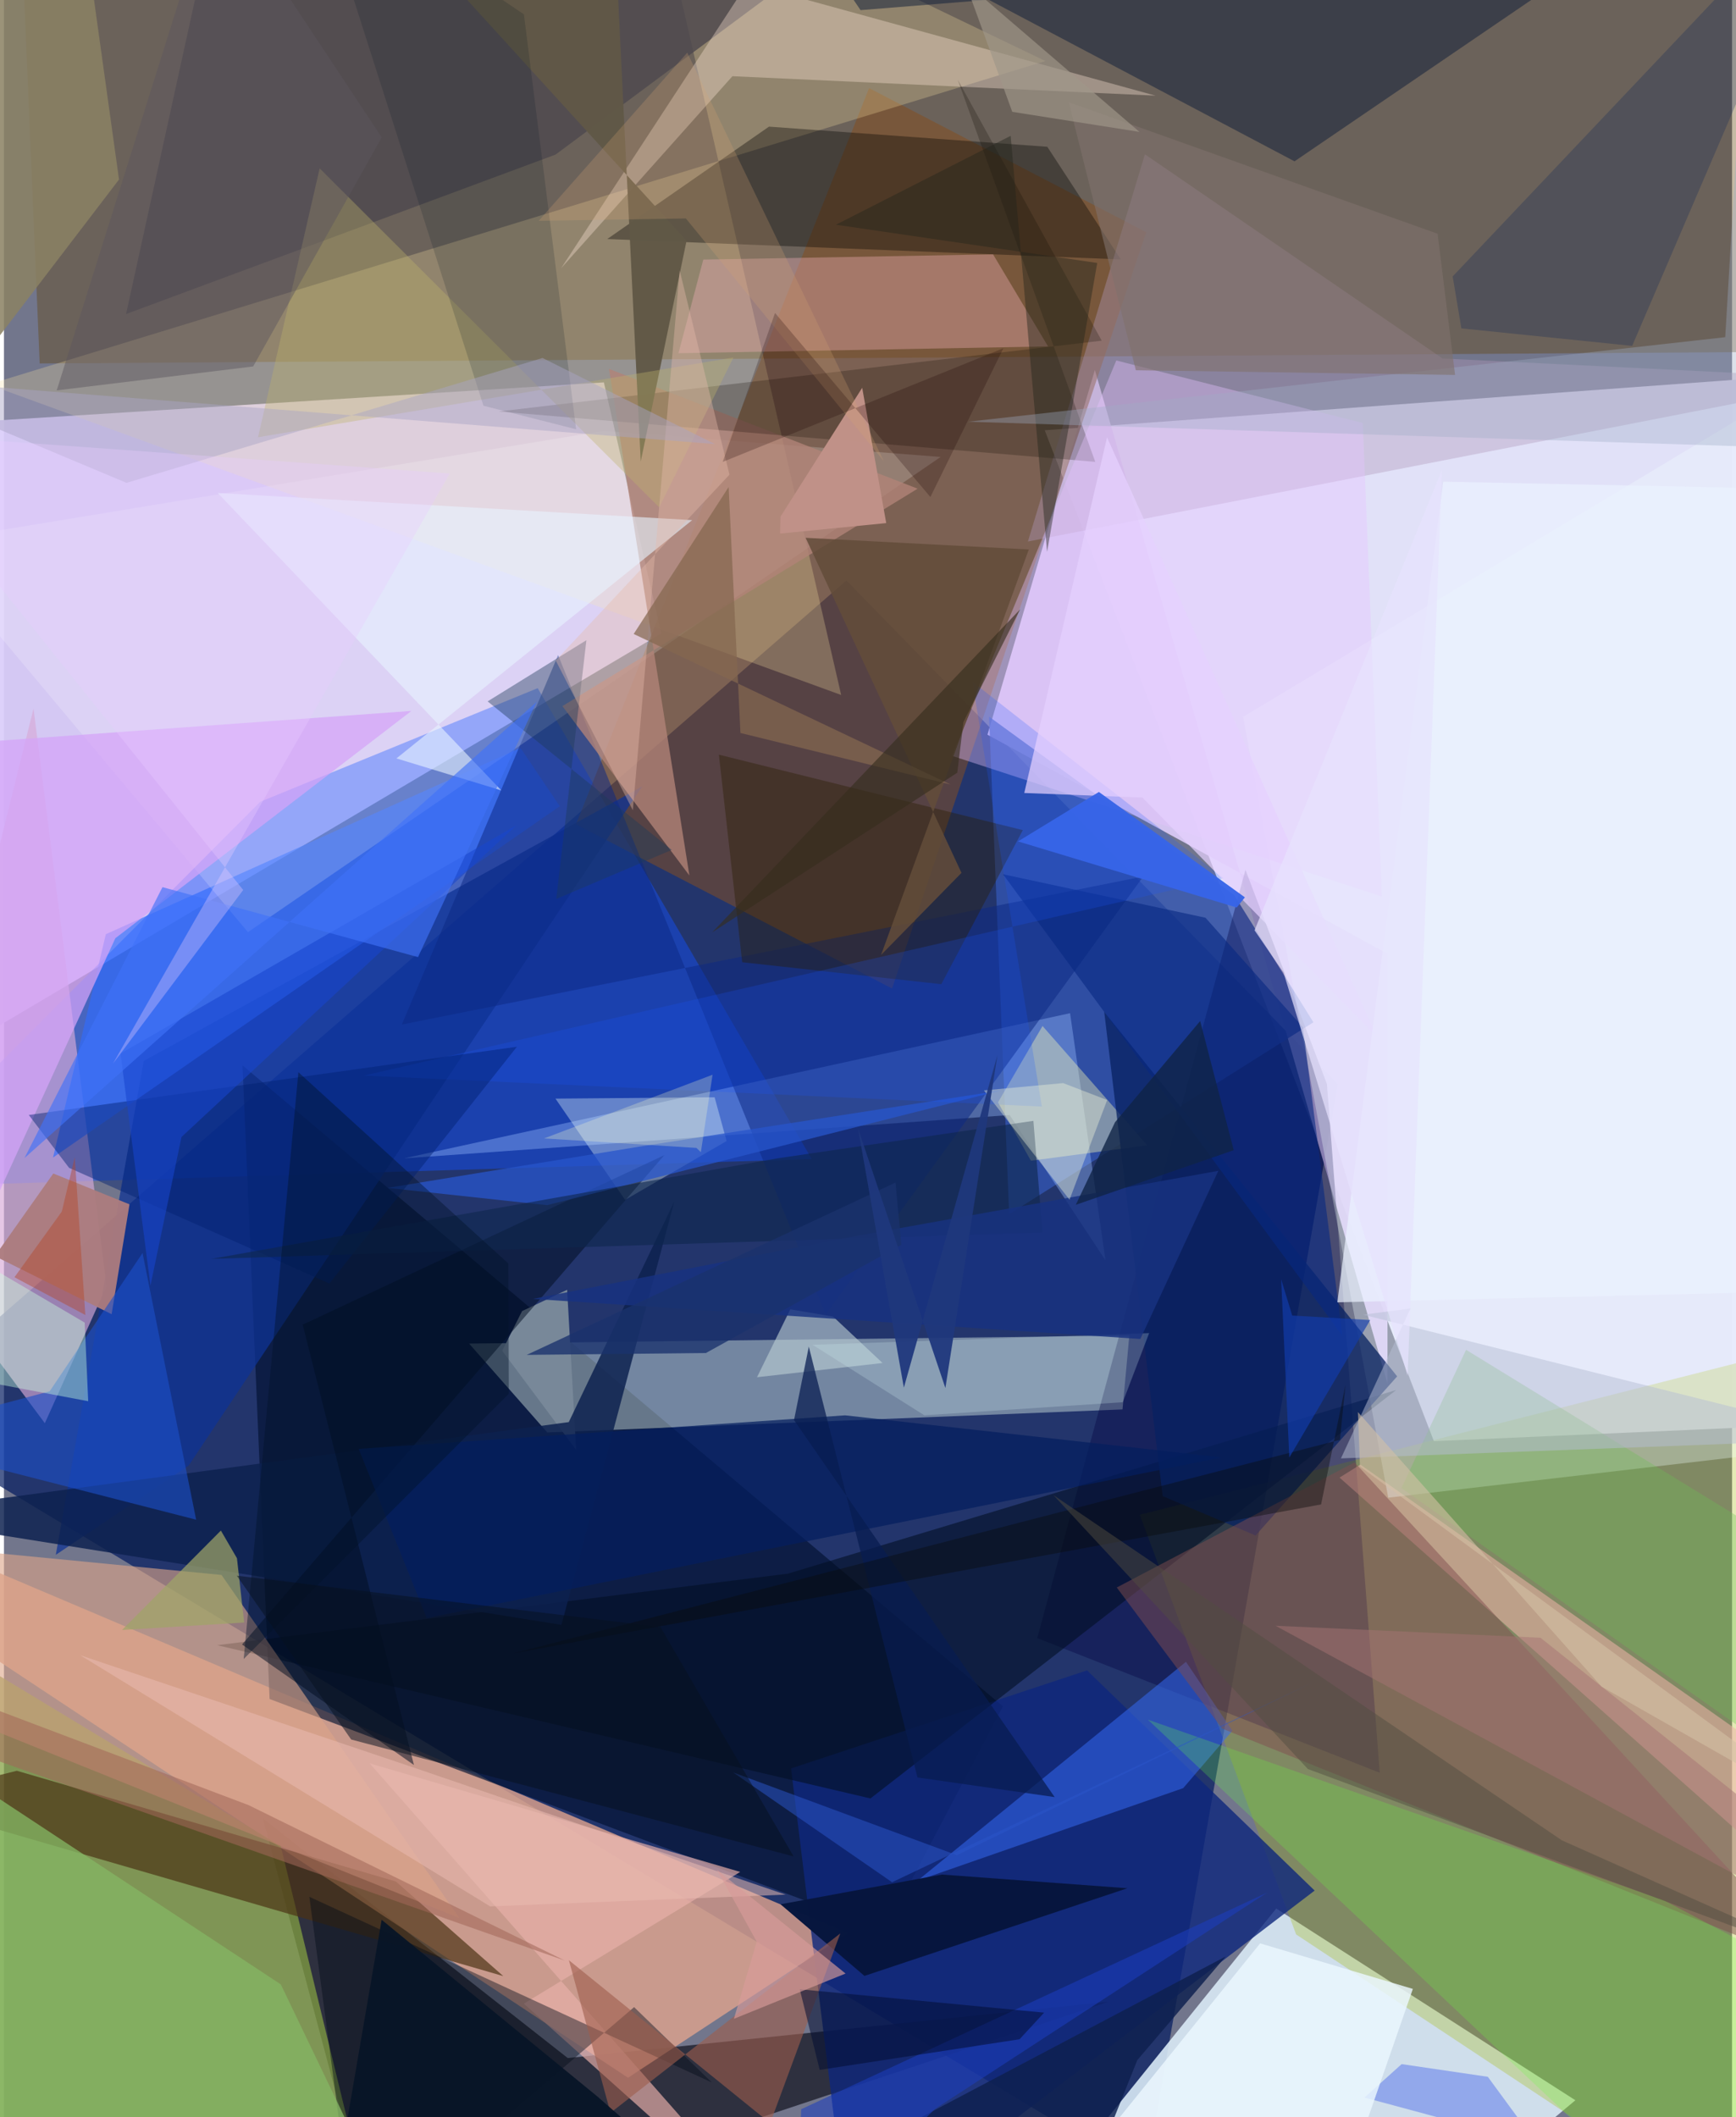 <svg xmlns="http://www.w3.org/2000/svg" width="228" height="278" viewBox="0 0 836 1024"><path fill="#72768c" d="M0 0h836v1024H0z"/><path fill="#e3e3fb" fill-opacity=".976" d="M873.54 689.023L898 179.241l-394.504 28.864 188.268 488.94z"/><path fill="#00195e" fill-opacity=".694" d="M552.356 1052.405l92.92-528.038-237.714-243.62L-57.623 685.24z"/><path fill="#dacef9" fill-opacity=".937" d="M-62 531.415V207.023l352.228-22.076L317.99 306.39z"/><path fill="#daebf7" fill-opacity=".89" d="M615.495 923.08L484.27 1086l254.143-51.973 21.8-18.21z"/><path fill="#1351ff" fill-opacity=".447" d="M390.804 560.637l-132.594-227.8-134.212 54.95L-62 574.35z"/><path fill="#0e0f1a" fill-opacity=".675" d="M534.502 968.13l-261.76 27.273-147.533-115.981L180.187 1086z"/><path fill="#dda28d" fill-opacity=".808" d="M-62 764.053l16.52-21.602 453.85 192.503-106.47 69.981z"/><path fill="#603e01" fill-opacity=".357" d="M7.257-62H851.02L898 169.918 17.278 175.8z"/><path fill="#d9c9f4" fill-opacity=".945" d="M669.315 669.202l-141.563-490.26-51.957 176.404 193.513 105.965z"/><path fill="#00112f" fill-opacity=".639" d="M483.264 825.296L115.409 515.287l13.095 306.462L426.18 933.78z"/><path fill="#844f21" fill-opacity=".529" d="M276.742 398.692L418.53 42.608l134.096 69.718L429.65 478.113z"/><path fill="#eafdf1" fill-opacity=".404" d="M225.032 649.847l37.804 42.973 278.298-11.13 3.278-35.716z"/><path fill="#a3b800" fill-opacity=".29" d="M887.198 646.831l-50.743 428.74-211.347-139.958-75.631-202.957z"/><path fill="#d7aad7" fill-opacity=".655" d="M-48.576 596.394L14.3 342.66l35.33 279.463-29.853 66.234z"/><path fill="#3356b4" fill-opacity=".765" d="M633.482 494.45l-38.364-61.58-118.551-86.237 9.715 240.619z"/><path fill="#84a042" fill-opacity=".737" d="M-62 1027.058V774.374l195.916 118.514 37.823 155.606z"/><path fill="#00003f" fill-opacity=".353" d="M600.599 420.704L499.858 792.306l165.702 65.11-25.55-333.131z"/><path fill="#f9e29f" fill-opacity=".271" d="M503.817 29.526L-7.514 185.966l412.533 150.172L313.48-62z"/><path fill="#0e277c" fill-opacity=".804" d="M523.96 807.901L380.767 855.33 409.124 1086l224.953-171.594z"/><path fill="#9abfff" fill-opacity=".38" d="M486.536 539.312l-293.07 20.947 322.286-70.219 17.133 119.538z"/><path fill="#4b3214" fill-opacity=".682" d="M-51.294 870.823l292.857 84.948-51.949-45.755-183.386-53.56z"/><path fill="#031025" fill-opacity=".604" d="M419.18 869.847l254.319-197.532-294.228 88.796L103.14 795.72z"/><path fill="#0e3394" fill-opacity=".741" d="M308.791 380.334L89.338 708.86l-64.264 43.161 42.543-238.888z"/><path fill="#050500" fill-opacity=".361" d="M370.103 61.25l-78.264 54.365 248.447 9.854-35.55-54.477z"/><path fill="#dca589" fill-opacity=".608" d="M-34.826 748.175L-62 813.922l282.242 113.71L105.26 761.746z"/><path fill="#eeb2a8" fill-opacity=".549" d="M898 878.692L656.2 708.365l-10.086 6.294 203.63 180.82z"/><path fill="#af99b9" fill-opacity=".388" d="M695.938 173.384L898 183.322l-402.628 78.58L551.97 74.624z"/><path fill="#101f3a" fill-opacity=".51" d="M374.378-53.997L624.34 78.027 774.104-24.032 414.399 4.898z"/><path fill="#f1b0b8" fill-opacity=".369" d="M326.306 170.83l12.012-45.285 140.185-2.519 26.6 44.53z"/><path fill="#366bf3" fill-opacity=".529" d="M441.98 909.59l128.501-44.736 23.8-27.753-22.457-33.347z"/><path fill="#316bfb" fill-opacity=".663" d="M268.916 389.943L23.747 559.852 49.28 451.837l200.585-90.127z"/><path fill="#4d494d" fill-opacity=".816" d="M94.905-11.513L59.086 151.876l207.745-77.101L451.008-62z"/><path fill="#f9e3d3" fill-opacity=".369" d="M269.538 129.743L359.592-7.995 557.13 46.267l-204.717-9.406z"/><path fill="#e7b0a9" fill-opacity=".678" d="M356.178 905.378l-179.25-52.492L382.062 1086 251.494 969.105z"/><path fill="#ebffff" fill-opacity=".349" d="M343.794 530.713l-76.993.65 33.692 48.98 49.093-28.467z"/><path fill="#0c2983" fill-opacity=".525" d="M268.084 316.855l129.439 318.94 153.636-211.877-358.672 71.61z"/><path fill="#fff" fill-opacity=".18" d="M453.15 221.001l-335.12 229.84-157.767-188.157 329.962-54.305z"/><path fill="#ffffb3" fill-opacity=".38" d="M480.884 533.185l15.918 28.211 56.326-7.442-50.693-57.712z"/><path fill="#f1ffff" fill-opacity=".31" d="M841.386 201.352L599.435 346.698l70.233 377.669 181.621-21.177z"/><path fill="#072261" fill-opacity=".753" d="M673.99 665.699l-68.492 76.958-44.94-19.038-28.289-234.232z"/><path fill="#804d4f" fill-opacity=".494" d="M878.986 952.474L653.389 707.287l-115.044 60.53 50.967 68.249z"/><path fill="#b18378" fill-opacity=".788" d="M442.01 236.354L270.166 341.52l61.43 81.919-38.892-245.02z"/><path fill="#000a16" fill-opacity=".42" d="M170.138 1086l-22.394-168.59 194.76 89.838-37.664-36.47z"/><path fill="#ac7c7e" fill-opacity=".953" d="M23.865 567.58l-28.269 39.963 56.49 28.095 8.652-53.141z"/><path fill="#0f0a00" fill-opacity=".235" d="M239.328 199.019l288.61 24.368-66.506-184.81 69.625 126.191z"/><path fill="#788899" d="M241.032 653.312l9.616-19.178 21.802-10.312 4.355 77.445z"/><path fill="#0d214f" fill-opacity=".839" d="M273.241 687.821l-335.241 45 331.72 53.071 54.567-204.74z"/><path fill="#07163e" fill-opacity=".988" d="M453.721 906.647l89.756 6.63-127.198 42.394-40.598-34.637z"/><path fill="#e7c2ff" fill-opacity=".388" d="M666.587 433.61l-207.99-68.041 79.517-191.219 119.248 30.255z"/><path fill="#68ff40" fill-opacity=".227" d="M823.282 1086l44.442-132.604-64.368-34.14-249.96-87.52z"/><path fill="#1c4fc7" fill-opacity=".612" d="M92.97 735.022L-62 695.3l84.112-22.373 44.923-66.886z"/><path fill="#d5a3f8" fill-opacity=".729" d="M53.886 453.79L-62 706.934l28.412-346.412 230.717-16.67z"/><path fill="#2b1c00" fill-opacity=".392" d="M357.14 465.395l-11.282-100.391 147.041 36.502-39.434 74.507z"/><path fill="#010d20" fill-opacity=".506" d="M319.43 558.734L115.186 795.385l83.15 58.287-53.82-212.972z"/><path fill="#b9cbd2" fill-opacity=".635" d="M364.301 666.119l16.111-32.854 20.717 3.532 23.912 22.437z"/><path fill="#9d5d4d" fill-opacity=".604" d="M404.6 935.123l-33.915 91.777-97.38-78.805 20.122 73.802z"/><path fill="#6cbf54" fill-opacity=".325" d="M898 876.43L676.057 719.733l31.273-66.873L898 769.802z"/><path fill="#84b563" fill-opacity=".765" d="M-62 1062.795L194.524 1086l-60.592-126.219L-62 830.633z"/><path fill="#2855cb" fill-opacity=".765" d="M307.185 554.617L185.53 574.539l77.209 8.355 219.859-55.531z"/><path fill="#e8f4ff" fill-opacity=".596" d="M103.38 238.419l137.216 143.866-50.728-15.466 143.08-115.253z"/><path fill="#001f57" fill-opacity=".247" d="M787.681 167.29l-82.621-8.462-4.208-25.132L886.168-62z"/><path fill="#082882" fill-opacity=".604" d="M483.319 422.849l164.204 223.307-19.111-149.28-47.15-52.998z"/><path fill="#1c56ff" fill-opacity=".212" d="M590.025 424.768l-415.968 95.447 328.062 14.997-33.613-205.466z"/><path fill="#6883ea" fill-opacity=".584" d="M741.727 1037.03l-23.878-32.561-41.688-6.131-17.985 16.173z"/><path fill="#615847" fill-opacity=".965" d="M330.226 116.416l-22.174 106.823L294.144-62H167.655z"/><path fill="#002171" fill-opacity=".447" d="M31.508 564.847l-19.496-25.572 236.137-32.999-90.721 114.532z"/><path fill="#bfb36b" fill-opacity=".365" d="M316.994 245.401L152.718 81.42l-29.812 130.066 229.99-38.576z"/><path fill="#1e3b5a" fill-opacity=".416" d="M323.075 411.07l-89.096-71.83 47.793-29.603-14.581 125.148z"/><path fill="#8b8163" fill-opacity=".859" d="M-62 240.78L55.66 86.841 34.959-62-62 45.224z"/><path fill="#ebf6fe" fill-opacity=".835" d="M681.59 961.967L638.523 1086H489.752l117.943-146.07z"/><path fill="#0e204e" fill-opacity=".831" d="M548.31 996.368l-35.734 89.003-71.69-59.836 150.143-79.26z"/><path fill="#041e5e" fill-opacity=".714" d="M204.528 782.605l-32.93-81.827 235.331-16.228 182.18 20.345z"/><path fill="#001420" fill-opacity=".165" d="M276.797 207.638l-44.83-11.4L149.481-62 251.54 6.945z"/><path fill="#21241a" fill-opacity=".427" d="M528.89 127.19l-126.392-18.504 84.524-43.005 17.612 201.255z"/><path fill="#d0edf1" fill-opacity=".243" d="M445.255 684.528L391.19 650.44l162.824-5.665-12.766 33.42z"/><path fill="#b6bdd4" fill-opacity=".502" d="M657.521 635.877l22.886-2.994-33.609 72.49L898 695.949z"/><path fill="#c09188" fill-opacity=".992" d="M415.194 187.56l11.618 65.442-51.353 5.07.193-8.164z"/><path fill="#0e274e" fill-opacity=".608" d="M498.011 542.108l-123.915 18.15-273.745 48.618 402.062-12.765z"/><path fill="#9fa467" fill-opacity=".718" d="M57.125 788.37l59.09-3.607-3.5-31.106-7.772-13.377z"/><path fill="#eabbb2" fill-opacity=".529" d="M197.921 854.805L36.873 800.562l198.32 121.478 142.925-5.679z"/><path fill="#1b3dbf" fill-opacity=".557" d="M450.334 1020.091l160.744-104.704-225.423 104.78L383.15 1086z"/><path fill="#021129" fill-opacity=".412" d="M244.215 674.13l-.177-62.986-101.594-92.54-26.465 283.79z"/><path fill="#cbffde" fill-opacity=".412" d="M-62 658.378l8.452-73.073L39.058 639.7l1.7 38.015z"/><path fill="#e5d1ff" fill-opacity=".714" d="M493.592 383.541l40.051-172.025 130.516 289.951-113.407-115.725z"/><path fill="#183280" fill-opacity=".827" d="M587.489 566.273L410.921 598.06 255.84 628.234l293.915 19.381z"/><path fill="#634d3a" fill-opacity=".851" d="M463.229 422.176l-75.407-162.054 107.983 5.634-71.482 196.107z"/><path fill="#d3a474" fill-opacity=".247" d="M329.893 105.66l95.79 117.437-95.118-197.623L258.7 106.8z"/><path fill="#030e32" fill-opacity=".541" d="M491.32 986.316l-96.691 14.821-9.64-39.002 118.209 11.303z"/><path fill="#e7baac" fill-opacity=".392" d="M304.243 391.908l22.65-261.125 24.098 98.785-84.07 89.893z"/><path fill="#a8a5c5" fill-opacity=".463" d="M-62 182.673l121.283 50.863 201.257-60.401 83.434 41.652z"/><path fill="#f2f7da" fill-opacity=".384" d="M533.701 532.045l-18.222 48.213-41.4-52.87 38.34-3.527z"/><path fill="#081c50" fill-opacity=".729" d="M441.934 859.69l66.364 9.504-126.084-182.379 7.15-35.499z"/><path fill="#1746ce" fill-opacity=".569" d="M85.883 549.93l-15.017 71.913-14.478-112.289 191.584-110.409z"/><path fill="#3765e9" fill-opacity=".961" d="M490.577 406.958l105.795 31.988 3.958-4.928-70.623-50.976z"/><path fill="#856750" fill-opacity=".718" d="M350.586 235.546l5.703 118.975 101.644 24.922-153.288-72.813z"/><path fill="#1e0100" fill-opacity=".231" d="M347.708 223.399l135.809-54.992-35.341 71.99-75.155-89.02z"/><path fill="#9fadc4" fill-opacity=".361" d="M832.705 163.087l11.023-185.86 32.34 239.762-409.693-13.022z"/><path fill="#102447" fill-opacity=".796" d="M594.934 556.299l-16.243-62.456-41.182 48.93-18.994 39.956z"/><path fill="#3f72f8" fill-opacity=".635" d="M257.724 339.444L9.912 560.117l66.776-131.039 123.625 33.853z"/><path fill="#a26759" fill-opacity=".557" d="M118.358 873.082l153.007 75.193-290.49-102.302-29.216-35.879z"/><path fill="#2c55c9" fill-opacity=".518" d="M633.482 813.56l-203.827 96.814-76.886-53.112 108.22 40.013z"/><path fill="#d89b9a" fill-opacity=".659" d="M353.126 976.43l11.042-37.304-19.154-34.708 62.132 50.113z"/><path fill="#071527" fill-opacity=".933" d="M155.666 1086l27.044-157.475 104.25 85.375 38.835 33.935z"/><path fill="#7f716c" fill-opacity=".604" d="M547.574 179.081l-32.478-129.7 178.466 63.676 8.45 68.286z"/><path fill="#ebf2ff" fill-opacity=".698" d="M898 623.922L861.921 236.37l-165.632-3.402-51.246 396.914z"/><path fill="#9f9689" fill-opacity=".667" d="M459.3-24.21L402.85-62 549.354 63.805l-61.568-9.71z"/><path fill="#e8ccff" fill-opacity=".345" d="M115.74 430.45l-62.97 83.942 162.892-285.36L-62 208.945z"/><path fill="#a57374" fill-opacity=".498" d="M743.322 792.11l118.322 94.392L898 939.452 615.133 786.326z"/><path fill="#080b0a" fill-opacity=".404" d="M646.314 696.394L649 669.82l-11.809 57.815-390.855 72.05z"/><path fill="#1a326d" fill-opacity=".784" d="M431.309 571.962l2.83 30.126L339.58 654.4l-86.688.91z"/><path fill="#362e1d" fill-opacity=".624" d="M491.614 294.702l-27.452 54.57-2.971 24.458-118.603 77.245z"/><path fill="#5d565e" fill-opacity=".471" d="M25.52 188.814l76.647-244.09 80.581 121.732-62.192 110.792z"/><path fill="#07111f" fill-opacity=".506" d="M317.595 786.91l64.427 110.984-214.048-56.548-55.32-79.245z"/><path fill="#113dae" fill-opacity=".651" d="M621.812 704.965l39.146-66.494-37.729-2.189-5.361-17.565z"/><path fill="#d4c2a6" fill-opacity=".58" d="M655.996 709.304l-.981-26.335 117.88 132.805L898 886.939z"/><path fill="#fffec7" fill-opacity=".263" d="M342.801 519.814l-5.653 37.456-2.163-2.065-73.746-4.586z"/><path fill="#1f387c" fill-opacity=".941" d="M435.348 671.153l45.275-160.849-25.188 161.013-42.257-125.488z"/><path fill="#514d41" fill-opacity=".482" d="M507.701 723.128l123.096 132.495L898 954.446 753.63 890.08z"/><path fill="#e6e2fd" fill-opacity=".702" d="M604.991 449.955l13.997 20.408 60.066 195.002 16.6-438.1z"/><path fill="#b44628" fill-opacity=".435" d="M5.08 617.752l34.29 18.278-5.128-76.334-6.253 26.3z"/></svg>